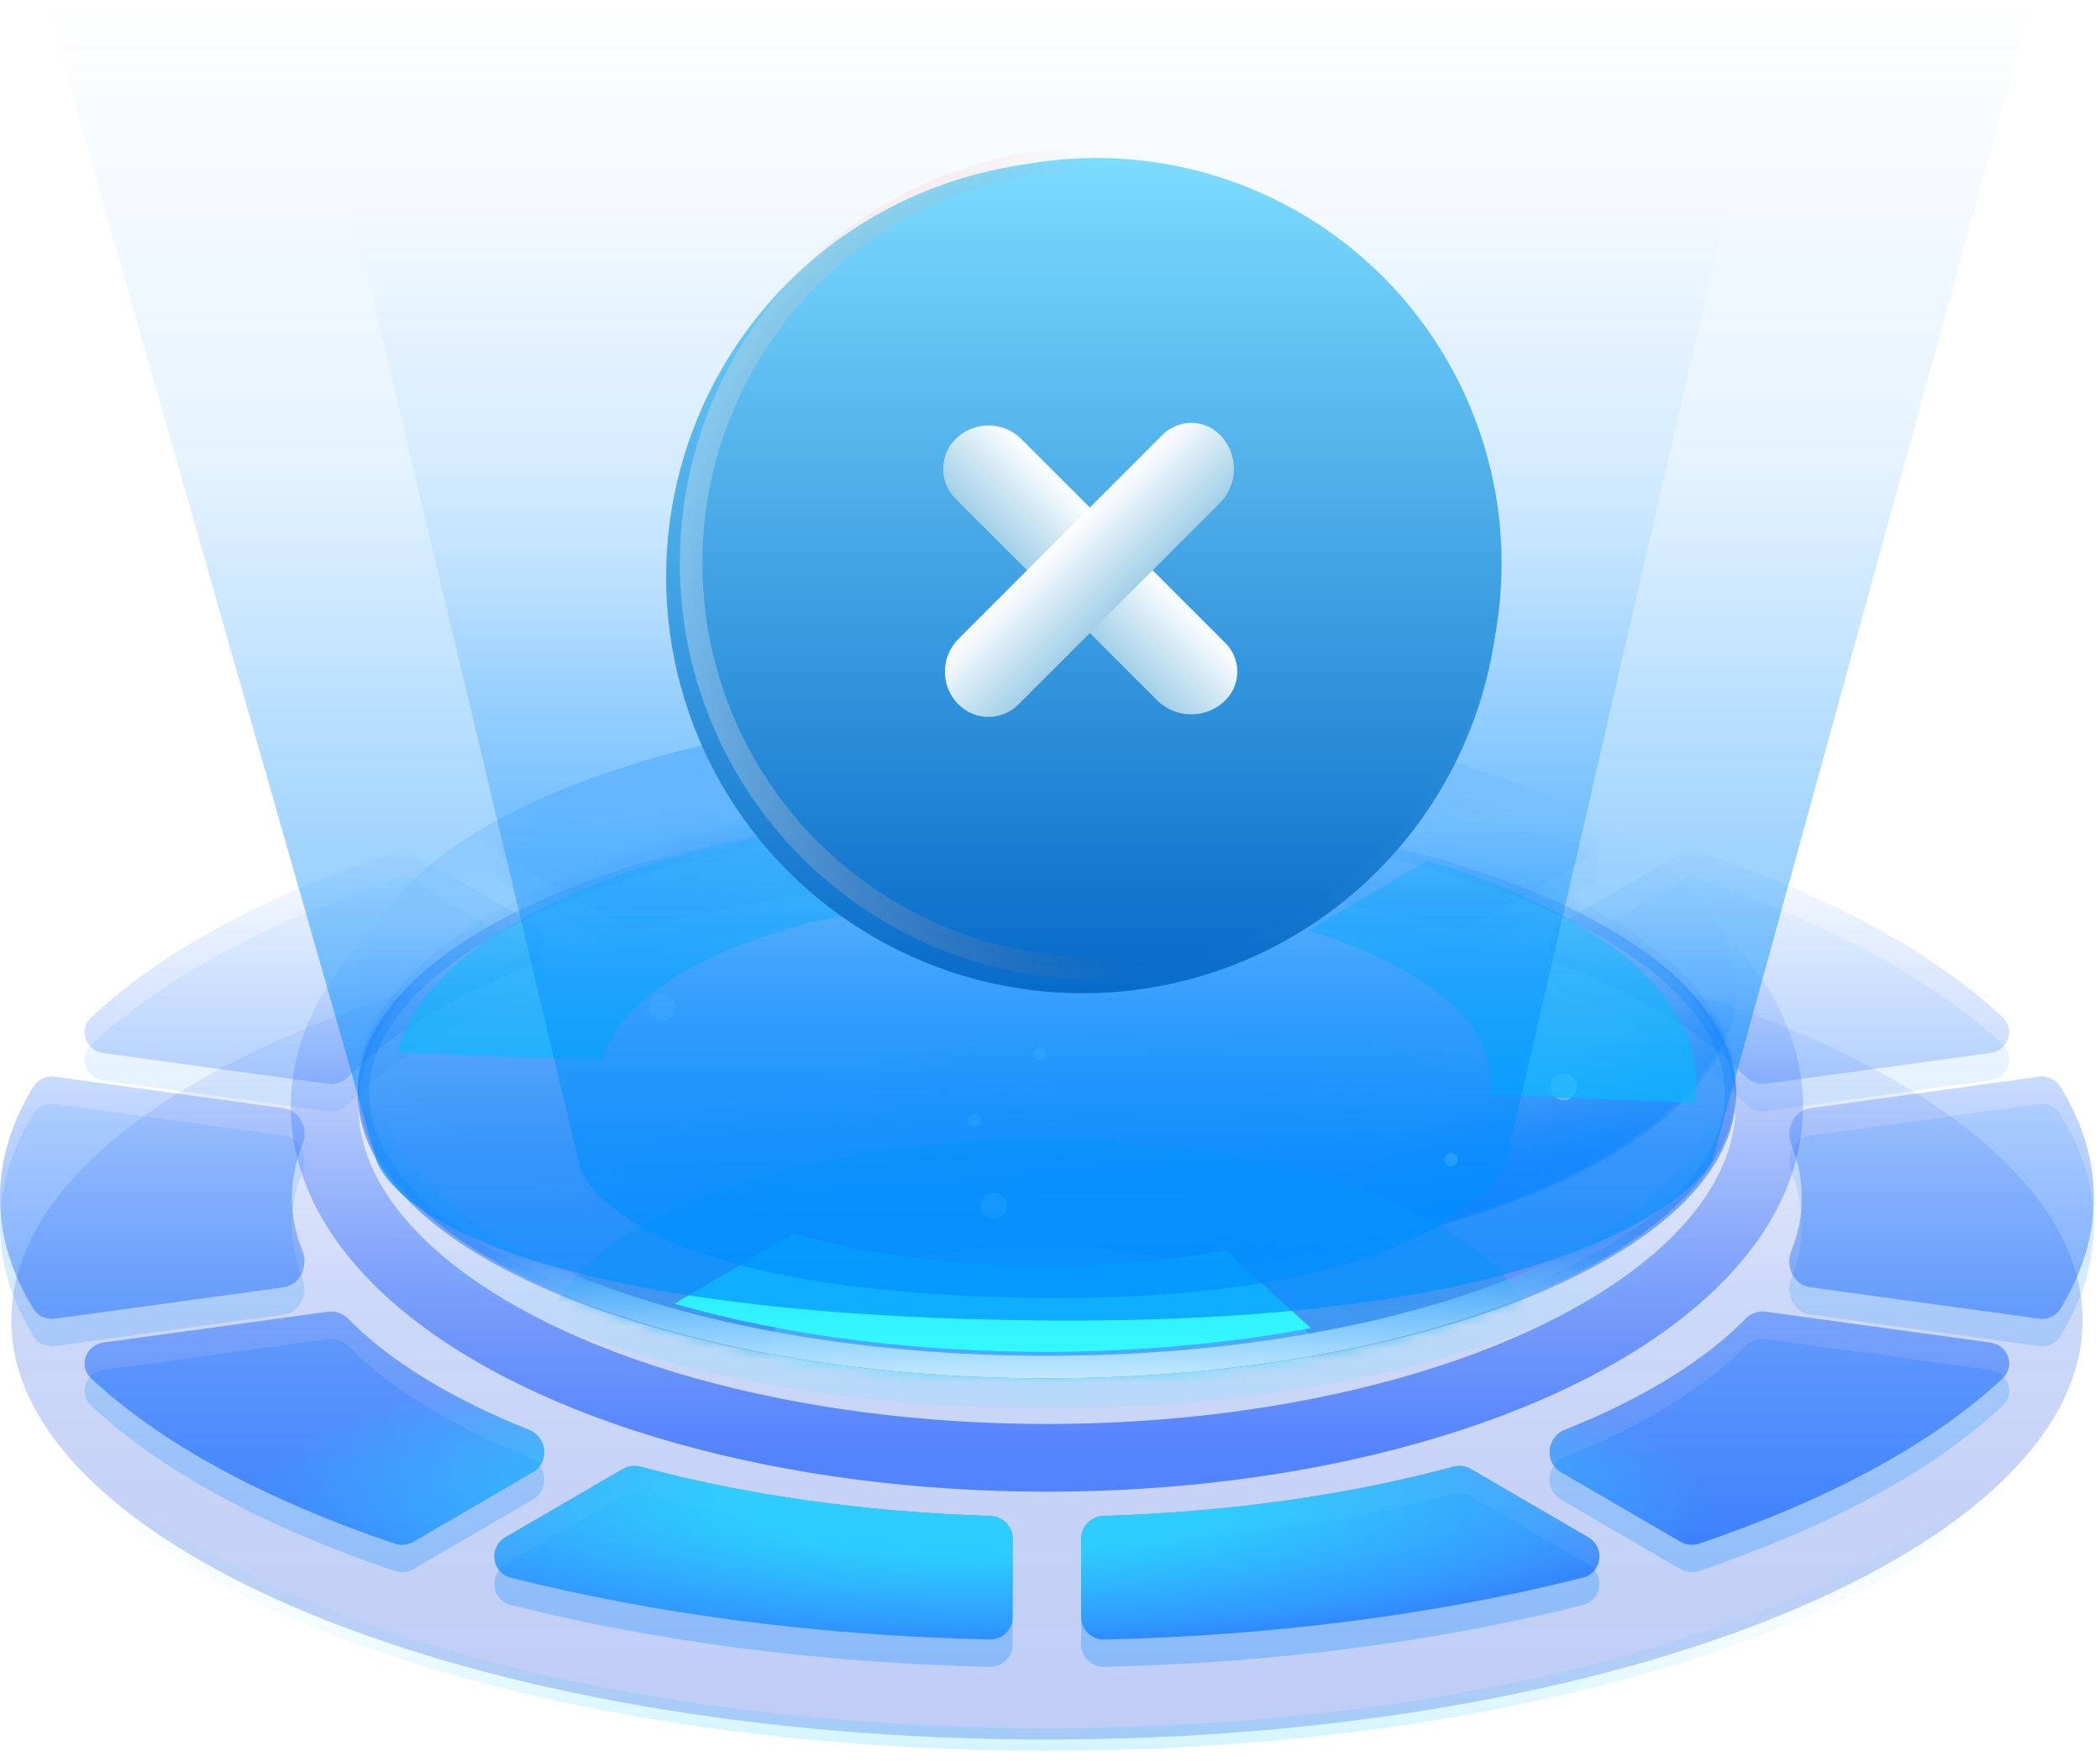 <svg width="186" height="156" viewBox="0 0 186 156" fill="none" xmlns="http://www.w3.org/2000/svg">
<path d="M184.457 116.961C184.457 121.875 182.04 126.651 177.472 131.093C172.901 135.539 166.235 139.589 157.917 143.011C141.284 149.854 118.237 154.109 92.728 154.109C67.22 154.109 44.173 149.854 27.54 143.011C19.221 139.589 12.555 135.539 7.984 131.093C3.417 126.651 1 121.875 1 116.961C1 112.047 3.417 107.272 7.984 102.829C12.555 98.384 19.221 94.334 27.54 90.912C44.173 84.069 67.22 79.814 92.728 79.814C118.237 79.814 141.284 84.069 157.917 90.912C166.235 94.334 172.901 98.384 177.472 102.829C182.04 107.272 184.457 112.047 184.457 116.961Z" fill="url(#paint0_linear_562_929)" stroke="url(#paint1_linear_562_929)" stroke-width="2"/>
<g opacity="0.35">
<path d="M154.595 119.268C155.061 118.79 155.72 118.543 156.381 118.634L176.285 121.369C177.858 121.585 178.541 123.435 177.386 124.524C171.285 130.272 161.992 135.293 150.483 139.184C149.94 139.368 149.342 139.305 148.846 139.017L138.248 132.851C136.761 131.985 136.977 129.749 138.574 129.109C145.479 126.346 150.985 122.97 154.595 119.268Z" fill="url(#paint2_linear_562_929)"/>
<path d="M128.724 132.362C129.247 132.22 129.805 132.291 130.273 132.563L140.666 138.61C142.193 139.498 141.905 141.764 140.192 142.197C127.658 145.365 113.217 147.326 97.791 147.676C96.674 147.702 95.759 146.799 95.759 145.681V138.747C95.759 137.654 96.634 136.764 97.726 136.73C108.797 136.383 119.374 134.896 128.724 132.362Z" fill="url(#paint3_linear_562_929)"/>
<path d="M95.759 71.404C95.759 70.287 96.674 69.384 97.791 69.409C113.217 69.759 127.658 71.72 140.192 74.889C141.905 75.321 142.193 77.587 140.666 78.475L130.273 84.522C129.805 84.794 129.247 84.865 128.724 84.723C119.375 82.189 108.798 80.702 97.728 80.366C96.635 80.332 95.759 79.442 95.759 78.349V71.404Z" fill="url(#paint4_linear_562_929)"/>
<path d="M180.58 97.82C181.333 97.717 182.085 98.044 182.483 98.691C184.415 101.837 185.457 105.143 185.457 108.537C185.457 111.932 184.424 115.239 182.483 118.386C182.085 119.031 181.334 119.356 180.583 119.253L160.328 116.469C158.873 116.269 158.117 114.611 158.661 113.247C159.279 111.695 159.59 110.123 159.59 108.537C159.59 106.954 159.281 105.381 158.665 103.832C158.122 102.466 158.879 100.803 160.336 100.603L180.58 97.82Z" fill="url(#paint5_linear_562_929)"/>
<path d="M149.626 77.611C149.626 77.613 149.627 77.615 149.629 77.616C161.542 81.545 171.136 86.671 177.385 92.559C178.54 93.648 177.856 95.499 176.283 95.714L156.382 98.44C155.72 98.53 155.061 98.282 154.595 97.803C150.994 94.102 145.488 90.726 138.577 87.963C136.979 87.324 136.762 85.087 138.25 84.221L149.618 77.607C149.622 77.605 149.626 77.607 149.626 77.611Z" fill="url(#paint6_linear_562_929)"/>
<path d="M29.063 118.634C29.725 118.543 30.384 118.79 30.85 119.268C34.459 122.97 39.967 126.347 46.879 129.11C48.478 129.749 48.694 131.986 47.206 132.852L36.61 139.017C36.114 139.305 35.517 139.368 34.974 139.185C23.446 135.294 14.168 130.273 8.063 124.526C6.907 123.437 7.59 121.585 9.164 121.369L29.063 118.634Z" fill="url(#paint7_linear_562_929)"/>
<path d="M2.961 98.687C3.359 98.042 4.11 97.717 4.861 97.82L25.128 100.604C26.583 100.804 27.339 102.461 26.793 103.825C26.17 105.377 25.855 106.95 25.855 108.537C25.855 110.119 26.169 111.693 26.788 113.242C27.334 114.608 26.578 116.27 25.12 116.47L4.864 119.253C4.112 119.356 3.359 119.029 2.962 118.382C1.031 115.236 0 111.93 0 108.537C0 105.141 1.023 101.835 2.961 98.687Z" fill="url(#paint8_linear_562_929)"/>
<path d="M87.665 69.409C88.783 69.384 89.698 70.287 89.698 71.404V78.338C89.698 79.431 88.823 80.321 87.731 80.355C76.65 80.701 66.082 82.178 56.732 84.711C56.209 84.853 55.652 84.782 55.183 84.51L44.794 78.465C43.267 77.577 43.555 75.31 45.268 74.878C57.793 71.719 72.233 69.758 87.665 69.409Z" fill="url(#paint9_linear_562_929)"/>
<path d="M35.831 77.623C35.831 77.62 35.835 77.617 35.838 77.619L47.208 84.234C48.696 85.1 48.48 87.336 46.882 87.976C39.976 90.74 34.467 94.117 30.849 97.82C30.383 98.296 29.726 98.543 29.066 98.452L9.162 95.727C7.589 95.511 6.905 93.66 8.06 92.571C14.314 86.673 23.901 81.547 35.827 77.628C35.829 77.627 35.831 77.626 35.831 77.623Z" fill="url(#paint10_linear_562_929)"/>
<path d="M55.171 132.563C55.639 132.291 56.197 132.22 56.72 132.362C66.07 134.896 76.638 136.383 87.719 136.73C88.811 136.764 89.686 137.654 89.686 138.747V145.679C89.686 146.798 88.77 147.701 87.652 147.675C72.217 147.316 57.776 145.363 45.251 142.197C43.538 141.764 43.251 139.499 44.777 138.61L55.171 132.563Z" fill="url(#paint11_linear_562_929)"/>
</g>
<path d="M154.595 116.844C155.061 116.366 155.72 116.118 156.381 116.209L176.285 118.945C177.858 119.161 178.541 121.011 177.386 122.1C171.285 127.848 161.992 132.869 150.483 136.76C149.94 136.943 149.342 136.881 148.846 136.592L138.248 130.426C136.761 129.561 136.977 127.324 138.574 126.685C145.479 123.922 150.985 120.545 154.595 116.844Z" fill="url(#paint12_linear_562_929)"/>
<path d="M154.595 116.844C155.061 116.366 155.72 116.118 156.381 116.209L176.285 118.945C177.858 119.161 178.541 121.011 177.386 122.1C171.285 127.848 161.992 132.869 150.483 136.76C149.94 136.943 149.342 136.881 148.846 136.592L138.248 130.426C136.761 129.561 136.977 127.324 138.574 126.685C145.479 123.922 150.985 120.545 154.595 116.844Z" fill="url(#paint13_radial_562_929)"/>
<path d="M128.724 129.937C129.247 129.796 129.805 129.866 130.273 130.139L140.666 136.185C142.193 137.074 141.905 139.339 140.192 139.772C127.658 142.941 113.217 144.902 97.791 145.252C96.674 145.277 95.759 144.374 95.759 143.256V136.322C95.759 135.23 96.634 134.34 97.726 134.306C108.797 133.959 119.374 132.471 128.724 129.937Z" fill="url(#paint14_linear_562_929)"/>
<path d="M128.724 129.937C129.247 129.796 129.805 129.866 130.273 130.139L140.666 136.185C142.193 137.074 141.905 139.339 140.192 139.772C127.658 142.941 113.217 144.902 97.791 145.252C96.674 145.277 95.759 144.374 95.759 143.256V136.322C95.759 135.23 96.634 134.34 97.726 134.306C108.797 133.959 119.374 132.471 128.724 129.937Z" fill="url(#paint15_radial_562_929)"/>
<path d="M95.759 68.98C95.759 67.862 96.674 66.959 97.791 66.984C113.217 67.334 127.658 69.296 140.192 72.464C141.905 72.897 142.193 75.163 140.666 76.051L130.273 82.098C129.805 82.37 129.247 82.441 128.724 82.299C119.375 79.765 108.798 78.278 97.728 77.941C96.635 77.908 95.759 77.017 95.759 75.924V68.98Z" fill="url(#paint16_linear_562_929)"/>
<path d="M95.759 68.98C95.759 67.862 96.674 66.959 97.791 66.984C113.217 67.334 127.658 69.296 140.192 72.464C141.905 72.897 142.193 75.163 140.666 76.051L130.273 82.098C129.805 82.37 129.247 82.441 128.724 82.299C119.375 79.765 108.798 78.278 97.728 77.941C96.635 77.908 95.759 77.017 95.759 75.924V68.98Z" fill="url(#paint17_radial_562_929)"/>
<path d="M180.58 95.396C181.333 95.292 182.085 95.62 182.483 96.267C184.415 99.413 185.457 102.718 185.457 106.112C185.457 109.507 184.424 112.814 182.483 115.962C182.085 116.607 181.334 116.932 180.583 116.829L160.328 114.045C158.873 113.845 158.117 112.187 158.661 110.822C159.279 109.27 159.59 107.698 159.59 106.112C159.59 104.53 159.281 102.957 158.665 101.408C158.122 100.041 158.879 98.379 160.336 98.178L180.58 95.396Z" fill="url(#paint18_linear_562_929)"/>
<path d="M180.58 95.396C181.333 95.292 182.085 95.62 182.483 96.267C184.415 99.413 185.457 102.718 185.457 106.112C185.457 109.507 184.424 112.814 182.483 115.962C182.085 116.607 181.334 116.932 180.583 116.829L160.328 114.045C158.873 113.845 158.117 112.187 158.661 110.822C159.279 109.27 159.59 107.698 159.59 106.112C159.59 104.53 159.281 102.957 158.665 101.408C158.122 100.041 158.879 98.379 160.336 98.178L180.58 95.396Z" fill="url(#paint19_radial_562_929)"/>
<path d="M149.626 75.187C149.626 75.189 149.627 75.191 149.629 75.192C161.542 79.121 171.136 84.246 177.385 90.135C178.54 91.224 177.856 93.075 176.283 93.29L156.382 96.015C155.72 96.106 155.061 95.858 154.595 95.379C150.994 91.678 145.488 88.301 138.577 85.539C136.979 84.9 136.762 82.662 138.25 81.797L149.618 75.183C149.622 75.181 149.626 75.183 149.626 75.187Z" fill="url(#paint20_linear_562_929)"/>
<path d="M149.626 75.187C149.626 75.189 149.627 75.191 149.629 75.192C161.542 79.121 171.136 84.246 177.385 90.135C178.54 91.224 177.856 93.075 176.283 93.29L156.382 96.015C155.72 96.106 155.061 95.858 154.595 95.379C150.994 91.678 145.488 88.301 138.577 85.539C136.979 84.9 136.762 82.662 138.25 81.797L149.618 75.183C149.622 75.181 149.626 75.183 149.626 75.187Z" fill="url(#paint21_radial_562_929)"/>
<path d="M29.063 116.209C29.725 116.118 30.384 116.366 30.85 116.844C34.459 120.545 39.967 123.923 46.879 126.686C48.478 127.325 48.694 129.562 47.206 130.428L36.61 136.592C36.114 136.881 35.517 136.944 34.974 136.76C23.446 132.869 14.168 127.849 8.063 122.101C6.907 121.012 7.59 119.161 9.164 118.944L29.063 116.209Z" fill="url(#paint22_linear_562_929)"/>
<path d="M29.063 116.209C29.725 116.118 30.384 116.366 30.85 116.844C34.459 120.545 39.967 123.923 46.879 126.686C48.478 127.325 48.694 129.562 47.206 130.428L36.61 136.592C36.114 136.881 35.517 136.944 34.974 136.76C23.446 132.869 14.168 127.849 8.063 122.101C6.907 121.012 7.59 119.161 9.164 118.944L29.063 116.209Z" fill="url(#paint23_radial_562_929)"/>
<path d="M2.961 96.263C3.359 95.618 4.11 95.292 4.861 95.395L25.128 98.179C26.583 98.379 27.339 100.037 26.793 101.4C26.17 102.953 25.855 104.525 25.855 106.112C25.855 107.695 26.169 109.268 26.788 110.817C27.334 112.183 26.578 113.846 25.12 114.046L4.864 116.828C4.112 116.932 3.359 116.605 2.962 115.957C1.031 112.811 0 109.506 0 106.112C0 102.717 1.023 99.41 2.961 96.263Z" fill="url(#paint24_linear_562_929)"/>
<path d="M2.961 96.263C3.359 95.618 4.11 95.292 4.861 95.395L25.128 98.179C26.583 98.379 27.339 100.037 26.793 101.4C26.17 102.953 25.855 104.525 25.855 106.112C25.855 107.695 26.169 109.268 26.788 110.817C27.334 112.183 26.578 113.846 25.12 114.046L4.864 116.828C4.112 116.932 3.359 116.605 2.962 115.957C1.031 112.811 0 109.506 0 106.112C0 102.717 1.023 99.41 2.961 96.263Z" fill="url(#paint25_radial_562_929)"/>
<path d="M87.665 66.984C88.783 66.959 89.698 67.862 89.698 68.98V75.914C89.698 77.007 88.823 77.897 87.731 77.931C76.65 78.276 66.082 79.753 56.732 82.287C56.209 82.429 55.652 82.358 55.183 82.086L44.794 76.041C43.267 75.152 43.555 72.886 45.268 72.454C57.793 69.294 72.233 67.334 87.665 66.984Z" fill="url(#paint26_linear_562_929)"/>
<path d="M87.665 66.984C88.783 66.959 89.698 67.862 89.698 68.98V75.914C89.698 77.007 88.823 77.897 87.731 77.931C76.65 78.276 66.082 79.753 56.732 82.287C56.209 82.429 55.652 82.358 55.183 82.086L44.794 76.041C43.267 75.152 43.555 72.886 45.268 72.454C57.793 69.294 72.233 67.334 87.665 66.984Z" fill="url(#paint27_radial_562_929)"/>
<path d="M35.831 75.199C35.831 75.195 35.835 75.193 35.838 75.195L47.208 81.81C48.696 82.675 48.48 84.912 46.882 85.552C39.976 88.315 34.467 91.693 30.849 95.395C30.383 95.872 29.726 96.118 29.066 96.028L9.162 93.302C7.589 93.087 6.905 91.236 8.06 90.146C14.314 84.248 23.901 79.123 35.827 75.204C35.829 75.203 35.831 75.201 35.831 75.199Z" fill="url(#paint28_linear_562_929)"/>
<path d="M35.831 75.199C35.831 75.195 35.835 75.193 35.838 75.195L47.208 81.81C48.696 82.675 48.48 84.912 46.882 85.552C39.976 88.315 34.467 91.693 30.849 95.395C30.383 95.872 29.726 96.118 29.066 96.028L9.162 93.302C7.589 93.087 6.905 91.236 8.06 90.146C14.314 84.248 23.901 79.123 35.827 75.204C35.829 75.203 35.831 75.201 35.831 75.199Z" fill="url(#paint29_radial_562_929)"/>
<path d="M55.171 130.139C55.639 129.866 56.197 129.796 56.72 129.937C66.07 132.472 76.638 133.959 87.719 134.306C88.811 134.34 89.686 135.23 89.686 136.322V143.255C89.686 144.373 88.77 145.277 87.652 145.251C72.217 144.892 57.776 142.939 45.251 139.772C43.538 139.339 43.251 137.074 44.777 136.186L55.171 130.139Z" fill="url(#paint30_linear_562_929)"/>
<path d="M55.171 130.139C55.639 129.866 56.197 129.796 56.72 129.937C66.07 132.472 76.638 133.959 87.719 134.306C88.811 134.34 89.686 135.23 89.686 136.322V143.255C89.686 144.373 88.77 145.277 87.652 145.251C72.217 144.892 57.776 142.939 45.251 139.772C43.538 139.339 43.251 137.074 44.777 136.186L55.171 130.139Z" fill="url(#paint31_radial_562_929)"/>
<g filter="url(#filter0_f_562_929)">
<ellipse cx="92.729" cy="98.053" rx="63.971" ry="31.105" stroke="url(#paint32_linear_562_929)" stroke-width="6"/>
</g>
<ellipse cx="92.726" cy="96.879" rx="61.036" ry="25.236" fill="url(#paint33_linear_562_929)"/>
<g filter="url(#filter1_i_562_929)">
<ellipse cx="92.726" cy="96.879" rx="61.036" ry="25.236" fill="black" fill-opacity="0.01"/>
<ellipse cx="92.726" cy="96.879" rx="61.036" ry="25.236" fill="url(#paint34_radial_562_929)" fill-opacity="0.31"/>
<ellipse cx="92.726" cy="96.879" rx="61.036" ry="25.236" fill="url(#paint35_radial_562_929)" fill-opacity="0.47"/>
<ellipse cx="92.726" cy="96.879" rx="61.036" ry="25.236" fill="url(#paint36_radial_562_929)" fill-opacity="0.47"/>
<ellipse cx="92.726" cy="96.879" rx="61.036" ry="25.236" fill="url(#paint37_radial_562_929)" fill-opacity="0.47"/>
</g>
<mask id="mask0_562_929" style="mask-type:alpha" maskUnits="userSpaceOnUse" x="31" y="70" width="123" height="53">
<ellipse cx="92.726" cy="96.292" rx="61.036" ry="25.823" fill="#D9D9D9"/>
</mask>
<g mask="url(#mask0_562_929)">
<g filter="url(#filter2_i_562_929)">
<ellipse cx="92.726" cy="96.292" rx="61.036" ry="25.823" fill="black" fill-opacity="0.01"/>
<ellipse cx="92.726" cy="96.292" rx="61.036" ry="25.823" fill="url(#paint38_radial_562_929)" fill-opacity="0.31"/>
<ellipse cx="92.726" cy="96.292" rx="61.036" ry="25.823" fill="url(#paint39_radial_562_929)" fill-opacity="0.47"/>
<ellipse cx="92.726" cy="96.292" rx="61.036" ry="25.823" fill="url(#paint40_radial_562_929)" fill-opacity="0.47"/>
<ellipse cx="92.726" cy="96.292" rx="61.036" ry="25.823" fill="url(#paint41_radial_562_929)" fill-opacity="0.47"/>
</g>
<g filter="url(#filter3_f_562_929)">
<ellipse cx="92.14" cy="119.768" rx="44.017" ry="18.78" fill="#2FB7DA" fill-opacity="0.66"/>
</g>
<g filter="url(#filter4_f_562_929)">
<ellipse cx="92.139" cy="119.768" rx="24.062" ry="9.39" fill="#70E2FF" fill-opacity="0.82"/>
</g>
</g>
<path d="M153.262 96.879C153.262 100.188 151.642 103.386 148.616 106.345C145.588 109.305 141.181 111.993 135.694 114.262C124.723 118.798 109.531 121.615 92.726 121.615C75.92 121.615 60.729 118.798 49.758 114.262C44.271 111.993 39.864 109.305 36.836 106.345C33.809 103.386 32.19 100.188 32.19 96.879C32.19 93.57 33.809 90.372 36.836 87.414C39.864 84.454 44.271 81.765 49.758 79.496C60.729 74.96 75.92 72.143 92.726 72.143C109.531 72.143 124.723 74.96 135.694 79.496C141.181 81.765 145.588 84.454 148.616 87.414C151.642 90.372 153.262 93.57 153.262 96.879Z" stroke="url(#paint42_linear_562_929)"/>
<ellipse cx="92.728" cy="96.292" rx="61.036" ry="25.823" fill="url(#paint43_linear_562_929)"/>
<path d="M152.764 96.292C152.764 99.515 151.225 102.672 148.26 105.637C145.292 108.606 140.947 111.325 135.497 113.631C124.602 118.24 109.482 121.115 92.728 121.115C75.974 121.115 60.853 118.24 49.958 113.631C44.509 111.325 40.163 108.606 37.195 105.637C34.231 102.672 32.691 99.515 32.691 96.292C32.691 93.07 34.231 89.913 37.195 86.948C40.163 83.979 44.509 81.259 49.958 78.954C60.853 74.344 75.974 71.469 92.728 71.469C109.482 71.469 124.602 74.344 135.497 78.954C140.947 81.259 145.292 83.979 148.26 86.948C151.225 89.913 152.764 93.07 152.764 96.292Z" stroke="url(#paint44_linear_562_929)" stroke-width="2"/>
<g opacity="0.2" filter="url(#filter5_f_562_929)">
<ellipse cx="92.728" cy="93.945" rx="61.036" ry="25.823" stroke="url(#paint45_linear_562_929)" stroke-width="10"/>
</g>
<path d="M152.764 96.292C152.764 99.515 151.225 102.672 148.26 105.637C145.292 108.606 140.947 111.325 135.497 113.631C124.602 118.24 109.482 121.115 92.728 121.115C75.974 121.115 60.853 118.24 49.958 113.631C44.509 111.325 40.163 108.606 37.195 105.637C34.231 102.672 32.691 99.515 32.691 96.292C32.691 93.07 34.231 89.913 37.195 86.948C40.163 83.979 44.509 81.259 49.958 78.954C60.853 74.344 75.974 71.469 92.728 71.469C109.482 71.469 124.602 74.344 135.497 78.954C140.947 81.259 145.292 83.979 148.26 86.948C151.225 89.913 152.764 93.07 152.764 96.292Z" stroke="url(#paint46_linear_562_929)" stroke-width="2"/>
<g filter="url(#filter6_d_562_929)">
<circle cx="61.622" cy="54.623" r="1.761" fill="white"/>
</g>
<g filter="url(#filter7_d_562_929)">
<circle cx="86.27" cy="67.535" r="0.587" fill="white"/>
</g>
<g filter="url(#filter8_d_562_929)">
<circle cx="58.687" cy="89.25" r="1.174" fill="#D7F0FF" fill-opacity="0.537" shape-rendering="crispEdges"/>
</g>
<g filter="url(#filter9_d_562_929)">
<circle cx="88.031" cy="106.856" r="1.174" fill="#D7F0FF" fill-opacity="0.537" shape-rendering="crispEdges"/>
</g>
<g filter="url(#filter10_d_562_929)">
<circle cx="86.27" cy="99.227" r="0.587" fill="#D7F0FF" fill-opacity="0.537" shape-rendering="crispEdges"/>
</g>
<g filter="url(#filter11_d_562_929)">
<circle cx="92.14" cy="93.358" r="0.587" fill="#D7F0FF" fill-opacity="0.537" shape-rendering="crispEdges"/>
</g>
<g filter="url(#filter12_d_562_929)">
<circle cx="128.526" cy="102.748" r="0.587" fill="#F6FCFF" fill-opacity="0.784" shape-rendering="crispEdges"/>
</g>
<g filter="url(#filter13_d_562_929)">
<circle cx="138.504" cy="96.292" r="1.174" fill="#F6FCFF" fill-opacity="0.784" shape-rendering="crispEdges"/>
</g>
<g opacity="0.58" filter="url(#filter14_f_562_929)">
<path d="M67.926 73.99L75.528 80.889C69.48 82.087 64.247 83.932 60.361 86.219C56.475 88.507 54.071 91.178 53.33 93.945L35.213 93.238C36.184 89.261 39.56 85.321 45.498 81.824C51.436 78.338 59.22 75.703 67.926 73.99Z" fill="url(#paint47_linear_562_929)"/>
<path d="M126.407 76.254C143.286 81.344 151.604 89.585 150.061 97.694L131.932 96.987C132.976 91.322 126.868 85.788 115.879 82.447L126.419 76.242L126.407 76.254Z" fill="url(#paint48_linear_562_929)"/>
<path d="M70.27 109.3C76.924 111.204 84.744 112.174 92.613 112.174C98.016 112.174 103.432 111.719 108.52 110.785L116.122 117.672C108.678 119.049 100.615 119.768 92.504 119.768C81.174 119.768 69.735 118.378 59.742 115.504L70.282 109.3H70.27Z" fill="url(#paint49_linear_562_929)"/>
</g>
<path d="M67.926 73.99L75.528 80.889C69.48 82.087 64.247 83.932 60.361 86.219C56.475 88.507 54.071 91.178 53.33 93.945L35.213 93.238C36.184 89.261 39.56 85.321 45.498 81.824C51.436 78.338 59.22 75.703 67.926 73.99Z" fill="url(#paint50_linear_562_929)"/>
<path d="M126.407 76.254C143.286 81.344 151.604 89.585 150.061 97.694L131.932 96.987C132.976 91.322 126.868 85.788 115.879 82.447L126.419 76.242L126.407 76.254Z" fill="url(#paint51_linear_562_929)"/>
<path d="M70.27 109.3C76.924 111.204 84.744 112.174 92.613 112.174C98.016 112.174 103.432 111.719 108.52 110.785L116.122 117.672C108.678 119.049 100.615 119.768 92.504 119.768C81.174 119.768 69.735 118.378 59.742 115.504L70.282 109.3H70.27Z" fill="url(#paint52_linear_562_929)"/>
<path opacity="0.7" d="M33.365 102.859L4 0H180L151.667 102.859C151.667 102.859 144.068 117.807 90.405 116.966C36.742 116.125 33.365 102.859 33.365 102.859Z" fill="url(#paint53_linear_562_929)"/>
<path opacity="0.7" d="M51.333 103.252L31 18H153L133.32 103.252C133.32 103.252 128.096 115.631 90.787 114.975C53.479 114.318 51.333 103.252 51.333 103.252Z" fill="url(#paint54_linear_562_929)"/>
<circle cx="95.895" cy="51.105" r="36.895" fill="url(#paint55_linear_562_929)"/>
<circle cx="97.104" cy="49.895" r="35.895" fill="url(#paint56_linear_562_929)" stroke="url(#paint57_linear_562_929)" stroke-width="2"/>
<path d="M84.635 38.896C86.243 37.288 88.851 37.288 90.459 38.896L108.542 56.979C109.938 58.375 109.938 60.638 108.542 62.034C106.867 63.709 104.152 63.709 102.477 62.034L84.635 44.191C83.172 42.729 83.172 40.358 84.635 38.896Z" fill="url(#paint58_linear_562_929)"/>
<path d="M84.899 62.419C83.29 60.811 83.29 58.203 84.899 56.594L102.982 38.511C104.378 37.115 106.641 37.115 108.036 38.511C109.711 40.186 109.711 42.902 108.036 44.577L90.194 62.419C88.732 63.881 86.361 63.881 84.899 62.419Z" fill="url(#paint59_linear_562_929)"/>
<defs>
<filter id="filter0_f_562_929" x="19.758" y="57.948" width="145.941" height="80.21" filterUnits="userSpaceOnUse" color-interpolation-filters="sRGB">
<feFlood flood-opacity="0" result="BackgroundImageFix"/>
<feBlend mode="normal" in="SourceGraphic" in2="BackgroundImageFix" result="shape"/>
<feGaussianBlur stdDeviation="3" result="effect1_foregroundBlur_562_929"/>
</filter>
<filter id="filter1_i_562_929" x="31.689" y="62.643" width="122.072" height="59.472" filterUnits="userSpaceOnUse" color-interpolation-filters="sRGB">
<feFlood flood-opacity="0" result="BackgroundImageFix"/>
<feBlend mode="normal" in="SourceGraphic" in2="BackgroundImageFix" result="shape"/>
<feColorMatrix in="SourceAlpha" type="matrix" values="0 0 0 0 0 0 0 0 0 0 0 0 0 0 0 0 0 0 127 0" result="hardAlpha"/>
<feOffset dy="-9"/>
<feGaussianBlur stdDeviation="12.5"/>
<feComposite in2="hardAlpha" operator="arithmetic" k2="-1" k3="1"/>
<feColorMatrix type="matrix" values="0 0 0 0 0 0 0 0 0 0.467 0 0 0 0 1 0 0 0 0.17 0"/>
<feBlend mode="normal" in2="shape" result="effect1_innerShadow_562_929"/>
</filter>
<filter id="filter2_i_562_929" x="31.689" y="61.469" width="122.072" height="60.646" filterUnits="userSpaceOnUse" color-interpolation-filters="sRGB">
<feFlood flood-opacity="0" result="BackgroundImageFix"/>
<feBlend mode="normal" in="SourceGraphic" in2="BackgroundImageFix" result="shape"/>
<feColorMatrix in="SourceAlpha" type="matrix" values="0 0 0 0 0 0 0 0 0 0 0 0 0 0 0 0 0 0 127 0" result="hardAlpha"/>
<feOffset dy="-9"/>
<feGaussianBlur stdDeviation="12.5"/>
<feComposite in2="hardAlpha" operator="arithmetic" k2="-1" k3="1"/>
<feColorMatrix type="matrix" values="0 0 0 0 0 0 0 0 0 0.467 0 0 0 0 1 0 0 0 0.17 0"/>
<feBlend mode="normal" in2="shape" result="effect1_innerShadow_562_929"/>
</filter>
<filter id="filter3_f_562_929" x="25.123" y="77.987" width="134.033" height="83.561" filterUnits="userSpaceOnUse" color-interpolation-filters="sRGB">
<feFlood flood-opacity="0" result="BackgroundImageFix"/>
<feBlend mode="normal" in="SourceGraphic" in2="BackgroundImageFix" result="shape"/>
<feGaussianBlur stdDeviation="11.5" result="effect1_foregroundBlur_562_929"/>
</filter>
<filter id="filter4_f_562_929" x="45.076" y="87.377" width="94.125" height="64.78" filterUnits="userSpaceOnUse" color-interpolation-filters="sRGB">
<feFlood flood-opacity="0" result="BackgroundImageFix"/>
<feBlend mode="normal" in="SourceGraphic" in2="BackgroundImageFix" result="shape"/>
<feGaussianBlur stdDeviation="11.5" result="effect1_foregroundBlur_562_929"/>
</filter>
<filter id="filter5_f_562_929" x="22.691" y="59.122" width="140.072" height="69.646" filterUnits="userSpaceOnUse" color-interpolation-filters="sRGB">
<feFlood flood-opacity="0" result="BackgroundImageFix"/>
<feBlend mode="normal" in="SourceGraphic" in2="BackgroundImageFix" result="shape"/>
<feGaussianBlur stdDeviation="2" result="effect1_foregroundBlur_562_929"/>
</filter>
<filter id="filter6_d_562_929" x="55.861" y="48.862" width="11.521" height="11.521" filterUnits="userSpaceOnUse" color-interpolation-filters="sRGB">
<feFlood flood-opacity="0" result="BackgroundImageFix"/>
<feColorMatrix in="SourceAlpha" type="matrix" values="0 0 0 0 0 0 0 0 0 0 0 0 0 0 0 0 0 0 127 0" result="hardAlpha"/>
<feOffset/>
<feGaussianBlur stdDeviation="2"/>
<feComposite in2="hardAlpha" operator="out"/>
<feColorMatrix type="matrix" values="0 0 0 0 0.373 0 0 0 0 0.675 0 0 0 0 1 0 0 0 1 0"/>
<feBlend mode="normal" in2="BackgroundImageFix" result="effect1_dropShadow_562_929"/>
<feBlend mode="normal" in="SourceGraphic" in2="effect1_dropShadow_562_929" result="shape"/>
</filter>
<filter id="filter7_d_562_929" x="81.684" y="62.948" width="9.174" height="9.174" filterUnits="userSpaceOnUse" color-interpolation-filters="sRGB">
<feFlood flood-opacity="0" result="BackgroundImageFix"/>
<feColorMatrix in="SourceAlpha" type="matrix" values="0 0 0 0 0 0 0 0 0 0 0 0 0 0 0 0 0 0 127 0" result="hardAlpha"/>
<feOffset/>
<feGaussianBlur stdDeviation="2"/>
<feComposite in2="hardAlpha" operator="out"/>
<feColorMatrix type="matrix" values="0 0 0 0 0.373 0 0 0 0 0.675 0 0 0 0 1 0 0 0 1 0"/>
<feBlend mode="normal" in2="BackgroundImageFix" result="effect1_dropShadow_562_929"/>
<feBlend mode="normal" in="SourceGraphic" in2="effect1_dropShadow_562_929" result="shape"/>
</filter>
<filter id="filter8_d_562_929" x="53.514" y="84.076" width="10.348" height="10.348" filterUnits="userSpaceOnUse" color-interpolation-filters="sRGB">
<feFlood flood-opacity="0" result="BackgroundImageFix"/>
<feColorMatrix in="SourceAlpha" type="matrix" values="0 0 0 0 0 0 0 0 0 0 0 0 0 0 0 0 0 0 127 0" result="hardAlpha"/>
<feOffset/>
<feGaussianBlur stdDeviation="2"/>
<feComposite in2="hardAlpha" operator="out"/>
<feColorMatrix type="matrix" values="0 0 0 0 0.373 0 0 0 0 0.675 0 0 0 0 1 0 0 0 1 0"/>
<feBlend mode="normal" in2="BackgroundImageFix" result="effect1_dropShadow_562_929"/>
<feBlend mode="normal" in="SourceGraphic" in2="effect1_dropShadow_562_929" result="shape"/>
</filter>
<filter id="filter9_d_562_929" x="82.857" y="101.682" width="10.348" height="10.348" filterUnits="userSpaceOnUse" color-interpolation-filters="sRGB">
<feFlood flood-opacity="0" result="BackgroundImageFix"/>
<feColorMatrix in="SourceAlpha" type="matrix" values="0 0 0 0 0 0 0 0 0 0 0 0 0 0 0 0 0 0 127 0" result="hardAlpha"/>
<feOffset/>
<feGaussianBlur stdDeviation="2"/>
<feComposite in2="hardAlpha" operator="out"/>
<feColorMatrix type="matrix" values="0 0 0 0 0.373 0 0 0 0 0.675 0 0 0 0 1 0 0 0 1 0"/>
<feBlend mode="normal" in2="BackgroundImageFix" result="effect1_dropShadow_562_929"/>
<feBlend mode="normal" in="SourceGraphic" in2="effect1_dropShadow_562_929" result="shape"/>
</filter>
<filter id="filter10_d_562_929" x="81.684" y="94.64" width="9.174" height="9.174" filterUnits="userSpaceOnUse" color-interpolation-filters="sRGB">
<feFlood flood-opacity="0" result="BackgroundImageFix"/>
<feColorMatrix in="SourceAlpha" type="matrix" values="0 0 0 0 0 0 0 0 0 0 0 0 0 0 0 0 0 0 127 0" result="hardAlpha"/>
<feOffset/>
<feGaussianBlur stdDeviation="2"/>
<feComposite in2="hardAlpha" operator="out"/>
<feColorMatrix type="matrix" values="0 0 0 0 0.373 0 0 0 0 0.675 0 0 0 0 1 0 0 0 1 0"/>
<feBlend mode="normal" in2="BackgroundImageFix" result="effect1_dropShadow_562_929"/>
<feBlend mode="normal" in="SourceGraphic" in2="effect1_dropShadow_562_929" result="shape"/>
</filter>
<filter id="filter11_d_562_929" x="87.553" y="88.771" width="9.174" height="9.174" filterUnits="userSpaceOnUse" color-interpolation-filters="sRGB">
<feFlood flood-opacity="0" result="BackgroundImageFix"/>
<feColorMatrix in="SourceAlpha" type="matrix" values="0 0 0 0 0 0 0 0 0 0 0 0 0 0 0 0 0 0 127 0" result="hardAlpha"/>
<feOffset/>
<feGaussianBlur stdDeviation="2"/>
<feComposite in2="hardAlpha" operator="out"/>
<feColorMatrix type="matrix" values="0 0 0 0 0.373 0 0 0 0 0.675 0 0 0 0 1 0 0 0 1 0"/>
<feBlend mode="normal" in2="BackgroundImageFix" result="effect1_dropShadow_562_929"/>
<feBlend mode="normal" in="SourceGraphic" in2="effect1_dropShadow_562_929" result="shape"/>
</filter>
<filter id="filter12_d_562_929" x="123.939" y="98.161" width="9.174" height="9.174" filterUnits="userSpaceOnUse" color-interpolation-filters="sRGB">
<feFlood flood-opacity="0" result="BackgroundImageFix"/>
<feColorMatrix in="SourceAlpha" type="matrix" values="0 0 0 0 0 0 0 0 0 0 0 0 0 0 0 0 0 0 127 0" result="hardAlpha"/>
<feOffset/>
<feGaussianBlur stdDeviation="2"/>
<feComposite in2="hardAlpha" operator="out"/>
<feColorMatrix type="matrix" values="0 0 0 0 0.373 0 0 0 0 0.675 0 0 0 0 1 0 0 0 1 0"/>
<feBlend mode="normal" in2="BackgroundImageFix" result="effect1_dropShadow_562_929"/>
<feBlend mode="normal" in="SourceGraphic" in2="effect1_dropShadow_562_929" result="shape"/>
</filter>
<filter id="filter13_d_562_929" x="133.33" y="91.118" width="10.348" height="10.348" filterUnits="userSpaceOnUse" color-interpolation-filters="sRGB">
<feFlood flood-opacity="0" result="BackgroundImageFix"/>
<feColorMatrix in="SourceAlpha" type="matrix" values="0 0 0 0 0 0 0 0 0 0 0 0 0 0 0 0 0 0 127 0" result="hardAlpha"/>
<feOffset/>
<feGaussianBlur stdDeviation="2"/>
<feComposite in2="hardAlpha" operator="out"/>
<feColorMatrix type="matrix" values="0 0 0 0 0.373 0 0 0 0 0.675 0 0 0 0 1 0 0 0 1 0"/>
<feBlend mode="normal" in2="BackgroundImageFix" result="effect1_dropShadow_562_929"/>
<feBlend mode="normal" in="SourceGraphic" in2="effect1_dropShadow_562_929" result="shape"/>
</filter>
<filter id="filter14_f_562_929" x="22.213" y="60.99" width="141.029" height="71.777" filterUnits="userSpaceOnUse" color-interpolation-filters="sRGB">
<feFlood flood-opacity="0" result="BackgroundImageFix"/>
<feBlend mode="normal" in="SourceGraphic" in2="BackgroundImageFix" result="shape"/>
<feGaussianBlur stdDeviation="6.5" result="effect1_foregroundBlur_562_929"/>
</filter>
<linearGradient id="paint0_linear_562_929" x1="92.728" y1="78.814" x2="92.728" y2="155.109" gradientUnits="userSpaceOnUse">
<stop stop-color="#0339D8" stop-opacity="0"/>
<stop offset="0.465" stop-color="#003DDB" stop-opacity="0.196"/>
<stop offset="1" stop-color="#0339D8" stop-opacity="0.259"/>
</linearGradient>
<linearGradient id="paint1_linear_562_929" x1="92.728" y1="78.814" x2="92.728" y2="155.109" gradientUnits="userSpaceOnUse">
<stop offset="0.68" stop-color="#22C9FF" stop-opacity="0"/>
<stop offset="0.851" stop-color="#24C8FF" stop-opacity="0.055"/>
<stop offset="1" stop-color="#22C9FF" stop-opacity="0.204"/>
</linearGradient>
<linearGradient id="paint2_linear_562_929" x1="92.728" y1="69.372" x2="92.728" y2="147.713" gradientUnits="userSpaceOnUse">
<stop stop-color="#2395FF" stop-opacity="0"/>
<stop offset="1" stop-color="#2395FF"/>
</linearGradient>
<linearGradient id="paint3_linear_562_929" x1="92.728" y1="69.372" x2="92.728" y2="147.713" gradientUnits="userSpaceOnUse">
<stop stop-color="#2395FF" stop-opacity="0"/>
<stop offset="1" stop-color="#2395FF"/>
</linearGradient>
<linearGradient id="paint4_linear_562_929" x1="92.728" y1="69.372" x2="92.728" y2="147.713" gradientUnits="userSpaceOnUse">
<stop stop-color="#2395FF" stop-opacity="0"/>
<stop offset="1" stop-color="#2395FF"/>
</linearGradient>
<linearGradient id="paint5_linear_562_929" x1="92.728" y1="69.372" x2="92.728" y2="147.713" gradientUnits="userSpaceOnUse">
<stop stop-color="#2395FF" stop-opacity="0"/>
<stop offset="1" stop-color="#2395FF"/>
</linearGradient>
<linearGradient id="paint6_linear_562_929" x1="92.728" y1="69.372" x2="92.728" y2="147.713" gradientUnits="userSpaceOnUse">
<stop stop-color="#2395FF" stop-opacity="0"/>
<stop offset="1" stop-color="#2395FF"/>
</linearGradient>
<linearGradient id="paint7_linear_562_929" x1="92.728" y1="69.372" x2="92.728" y2="147.713" gradientUnits="userSpaceOnUse">
<stop stop-color="#2395FF" stop-opacity="0"/>
<stop offset="1" stop-color="#2395FF"/>
</linearGradient>
<linearGradient id="paint8_linear_562_929" x1="92.728" y1="69.372" x2="92.728" y2="147.713" gradientUnits="userSpaceOnUse">
<stop stop-color="#2395FF" stop-opacity="0"/>
<stop offset="1" stop-color="#2395FF"/>
</linearGradient>
<linearGradient id="paint9_linear_562_929" x1="92.728" y1="69.372" x2="92.728" y2="147.713" gradientUnits="userSpaceOnUse">
<stop stop-color="#2395FF" stop-opacity="0"/>
<stop offset="1" stop-color="#2395FF"/>
</linearGradient>
<linearGradient id="paint10_linear_562_929" x1="92.728" y1="69.372" x2="92.728" y2="147.713" gradientUnits="userSpaceOnUse">
<stop stop-color="#2395FF" stop-opacity="0"/>
<stop offset="1" stop-color="#2395FF"/>
</linearGradient>
<linearGradient id="paint11_linear_562_929" x1="92.728" y1="69.372" x2="92.728" y2="147.713" gradientUnits="userSpaceOnUse">
<stop stop-color="#2395FF" stop-opacity="0"/>
<stop offset="1" stop-color="#2395FF"/>
</linearGradient>
<linearGradient id="paint12_linear_562_929" x1="92.728" y1="66.948" x2="92.728" y2="145.288" gradientUnits="userSpaceOnUse">
<stop offset="0.072" stop-color="#0B5EFF" stop-opacity="0"/>
<stop offset="1" stop-color="#0B5EFF" stop-opacity="0.722"/>
</linearGradient>
<radialGradient id="paint13_radial_562_929" cx="0" cy="0" r="1" gradientUnits="userSpaceOnUse" gradientTransform="translate(86.668 133.01) rotate(90) scale(15.152 67.638)">
<stop offset="0.319" stop-color="#2AD5FF" stop-opacity="0.89"/>
<stop offset="0.741" stop-color="#2AD5FF" stop-opacity="0.34"/>
<stop offset="0.956" stop-color="#2AD5FF" stop-opacity="0"/>
</radialGradient>
<linearGradient id="paint14_linear_562_929" x1="92.728" y1="66.948" x2="92.728" y2="145.288" gradientUnits="userSpaceOnUse">
<stop offset="0.072" stop-color="#0B5EFF" stop-opacity="0"/>
<stop offset="1" stop-color="#0B5EFF" stop-opacity="0.722"/>
</linearGradient>
<radialGradient id="paint15_radial_562_929" cx="0" cy="0" r="1" gradientUnits="userSpaceOnUse" gradientTransform="translate(86.668 133.01) rotate(90) scale(15.152 67.638)">
<stop offset="0.319" stop-color="#2AD5FF" stop-opacity="0.89"/>
<stop offset="0.741" stop-color="#2AD5FF" stop-opacity="0.34"/>
<stop offset="0.956" stop-color="#2AD5FF" stop-opacity="0"/>
</radialGradient>
<linearGradient id="paint16_linear_562_929" x1="92.728" y1="66.948" x2="92.728" y2="145.288" gradientUnits="userSpaceOnUse">
<stop offset="0.072" stop-color="#0B5EFF" stop-opacity="0"/>
<stop offset="1" stop-color="#0B5EFF" stop-opacity="0.722"/>
</linearGradient>
<radialGradient id="paint17_radial_562_929" cx="0" cy="0" r="1" gradientUnits="userSpaceOnUse" gradientTransform="translate(86.668 133.01) rotate(90) scale(15.152 67.638)">
<stop offset="0.319" stop-color="#2AD5FF" stop-opacity="0.89"/>
<stop offset="0.741" stop-color="#2AD5FF" stop-opacity="0.34"/>
<stop offset="0.956" stop-color="#2AD5FF" stop-opacity="0"/>
</radialGradient>
<linearGradient id="paint18_linear_562_929" x1="92.728" y1="66.948" x2="92.728" y2="145.288" gradientUnits="userSpaceOnUse">
<stop offset="0.072" stop-color="#0B5EFF" stop-opacity="0"/>
<stop offset="1" stop-color="#0B5EFF" stop-opacity="0.722"/>
</linearGradient>
<radialGradient id="paint19_radial_562_929" cx="0" cy="0" r="1" gradientUnits="userSpaceOnUse" gradientTransform="translate(86.668 133.01) rotate(90) scale(15.152 67.638)">
<stop offset="0.319" stop-color="#2AD5FF" stop-opacity="0.89"/>
<stop offset="0.741" stop-color="#2AD5FF" stop-opacity="0.34"/>
<stop offset="0.956" stop-color="#2AD5FF" stop-opacity="0"/>
</radialGradient>
<linearGradient id="paint20_linear_562_929" x1="92.728" y1="66.948" x2="92.728" y2="145.288" gradientUnits="userSpaceOnUse">
<stop offset="0.072" stop-color="#0B5EFF" stop-opacity="0"/>
<stop offset="1" stop-color="#0B5EFF" stop-opacity="0.722"/>
</linearGradient>
<radialGradient id="paint21_radial_562_929" cx="0" cy="0" r="1" gradientUnits="userSpaceOnUse" gradientTransform="translate(86.668 133.01) rotate(90) scale(15.152 67.638)">
<stop offset="0.319" stop-color="#2AD5FF" stop-opacity="0.89"/>
<stop offset="0.741" stop-color="#2AD5FF" stop-opacity="0.34"/>
<stop offset="0.956" stop-color="#2AD5FF" stop-opacity="0"/>
</radialGradient>
<linearGradient id="paint22_linear_562_929" x1="92.728" y1="66.948" x2="92.728" y2="145.288" gradientUnits="userSpaceOnUse">
<stop offset="0.072" stop-color="#0B5EFF" stop-opacity="0"/>
<stop offset="1" stop-color="#0B5EFF" stop-opacity="0.722"/>
</linearGradient>
<radialGradient id="paint23_radial_562_929" cx="0" cy="0" r="1" gradientUnits="userSpaceOnUse" gradientTransform="translate(86.668 133.01) rotate(90) scale(15.152 67.638)">
<stop offset="0.319" stop-color="#2AD5FF" stop-opacity="0.89"/>
<stop offset="0.741" stop-color="#2AD5FF" stop-opacity="0.34"/>
<stop offset="0.956" stop-color="#2AD5FF" stop-opacity="0"/>
</radialGradient>
<linearGradient id="paint24_linear_562_929" x1="92.728" y1="66.948" x2="92.728" y2="145.288" gradientUnits="userSpaceOnUse">
<stop offset="0.072" stop-color="#0B5EFF" stop-opacity="0"/>
<stop offset="1" stop-color="#0B5EFF" stop-opacity="0.722"/>
</linearGradient>
<radialGradient id="paint25_radial_562_929" cx="0" cy="0" r="1" gradientUnits="userSpaceOnUse" gradientTransform="translate(86.668 133.01) rotate(90) scale(15.152 67.638)">
<stop offset="0.319" stop-color="#2AD5FF" stop-opacity="0.89"/>
<stop offset="0.741" stop-color="#2AD5FF" stop-opacity="0.34"/>
<stop offset="0.956" stop-color="#2AD5FF" stop-opacity="0"/>
</radialGradient>
<linearGradient id="paint26_linear_562_929" x1="92.728" y1="66.948" x2="92.728" y2="145.288" gradientUnits="userSpaceOnUse">
<stop offset="0.072" stop-color="#0B5EFF" stop-opacity="0"/>
<stop offset="1" stop-color="#0B5EFF" stop-opacity="0.722"/>
</linearGradient>
<radialGradient id="paint27_radial_562_929" cx="0" cy="0" r="1" gradientUnits="userSpaceOnUse" gradientTransform="translate(86.668 133.01) rotate(90) scale(15.152 67.638)">
<stop offset="0.319" stop-color="#2AD5FF" stop-opacity="0.89"/>
<stop offset="0.741" stop-color="#2AD5FF" stop-opacity="0.34"/>
<stop offset="0.956" stop-color="#2AD5FF" stop-opacity="0"/>
</radialGradient>
<linearGradient id="paint28_linear_562_929" x1="92.728" y1="66.948" x2="92.728" y2="145.288" gradientUnits="userSpaceOnUse">
<stop offset="0.072" stop-color="#0B5EFF" stop-opacity="0"/>
<stop offset="1" stop-color="#0B5EFF" stop-opacity="0.722"/>
</linearGradient>
<radialGradient id="paint29_radial_562_929" cx="0" cy="0" r="1" gradientUnits="userSpaceOnUse" gradientTransform="translate(86.668 133.01) rotate(90) scale(15.152 67.638)">
<stop offset="0.319" stop-color="#2AD5FF" stop-opacity="0.89"/>
<stop offset="0.741" stop-color="#2AD5FF" stop-opacity="0.34"/>
<stop offset="0.956" stop-color="#2AD5FF" stop-opacity="0"/>
</radialGradient>
<linearGradient id="paint30_linear_562_929" x1="92.728" y1="66.948" x2="92.728" y2="145.288" gradientUnits="userSpaceOnUse">
<stop offset="0.072" stop-color="#0B5EFF" stop-opacity="0"/>
<stop offset="1" stop-color="#0B5EFF" stop-opacity="0.722"/>
</linearGradient>
<radialGradient id="paint31_radial_562_929" cx="0" cy="0" r="1" gradientUnits="userSpaceOnUse" gradientTransform="translate(86.668 133.01) rotate(90) scale(15.152 67.638)">
<stop offset="0.319" stop-color="#2AD5FF" stop-opacity="0.89"/>
<stop offset="0.741" stop-color="#2AD5FF" stop-opacity="0.34"/>
<stop offset="0.956" stop-color="#2AD5FF" stop-opacity="0"/>
</radialGradient>
<linearGradient id="paint32_linear_562_929" x1="92.729" y1="66.948" x2="92.729" y2="129.158" gradientUnits="userSpaceOnUse">
<stop offset="0.232" stop-color="#1658FF" stop-opacity="0"/>
<stop offset="1" stop-color="#1658FF" stop-opacity="0.659"/>
</linearGradient>
<linearGradient id="paint33_linear_562_929" x1="92.726" y1="71.643" x2="92.726" y2="122.115" gradientUnits="userSpaceOnUse">
<stop stop-color="#0339D8" stop-opacity="0"/>
<stop offset="0.62" stop-color="#0339D8" stop-opacity="0.259"/>
</linearGradient>
<radialGradient id="paint34_radial_562_929" cx="0" cy="0" r="1" gradientUnits="userSpaceOnUse" gradientTransform="translate(105.05 119.768) rotate(90) scale(19.954 54.925)">
<stop stop-color="#0076FF" stop-opacity="0.667"/>
<stop offset="1" stop-color="#0076FF" stop-opacity="0"/>
</radialGradient>
<radialGradient id="paint35_radial_562_929" cx="0" cy="0" r="1" gradientUnits="userSpaceOnUse" gradientTransform="translate(105.05 119.768) rotate(81.254) scale(23.158 125.314)">
<stop stop-color="#0076FF" stop-opacity="0.667"/>
<stop offset="0.398" stop-color="#0076FF" stop-opacity="0"/>
</radialGradient>
<radialGradient id="paint36_radial_562_929" cx="0" cy="0" r="1" gradientUnits="userSpaceOnUse" gradientTransform="translate(140.264 111.551) rotate(65.433) scale(22.586 122.218)">
<stop stop-color="#0076FF" stop-opacity="0.667"/>
<stop offset="0.398" stop-color="#0076FF" stop-opacity="0"/>
</radialGradient>
<radialGradient id="paint37_radial_562_929" cx="0" cy="0" r="1" gradientUnits="userSpaceOnUse" gradientTransform="translate(75.119 71.643) rotate(85.426) scale(44.157 238.948)">
<stop stop-color="#0076FF" stop-opacity="0.667"/>
<stop offset="0.398" stop-color="#0076FF" stop-opacity="0"/>
</radialGradient>
<radialGradient id="paint38_radial_562_929" cx="0" cy="0" r="1" gradientUnits="userSpaceOnUse" gradientTransform="translate(105.05 119.713) rotate(90) scale(20.418 54.925)">
<stop stop-color="#0076FF" stop-opacity="0.667"/>
<stop offset="1" stop-color="#0076FF" stop-opacity="0"/>
</radialGradient>
<radialGradient id="paint39_radial_562_929" cx="0" cy="0" r="1" gradientUnits="userSpaceOnUse" gradientTransform="translate(105.05 119.713) rotate(81.45) scale(23.684 125.38)">
<stop stop-color="#0076FF" stop-opacity="0.667"/>
<stop offset="0.398" stop-color="#0076FF" stop-opacity="0"/>
</radialGradient>
<radialGradient id="paint40_radial_562_929" cx="0" cy="0" r="1" gradientUnits="userSpaceOnUse" gradientTransform="translate(140.264 111.306) rotate(65.927) scale(23.021 122.695)">
<stop stop-color="#0076FF" stop-opacity="0.667"/>
<stop offset="0.398" stop-color="#0076FF" stop-opacity="0"/>
</radialGradient>
<radialGradient id="paint41_radial_562_929" cx="0" cy="0" r="1" gradientUnits="userSpaceOnUse" gradientTransform="translate(75.119 70.469) rotate(85.53) scale(45.178 238.982)">
<stop stop-color="#0076FF" stop-opacity="0.667"/>
<stop offset="0.398" stop-color="#0076FF" stop-opacity="0"/>
</radialGradient>
<linearGradient id="paint42_linear_562_929" x1="31.689" y1="97.466" x2="153.762" y2="97.466" gradientUnits="userSpaceOnUse">
<stop stop-color="#0070FB" stop-opacity="0.294"/>
<stop offset="0.246" stop-color="#0070FB" stop-opacity="0.06"/>
<stop offset="0.739" stop-color="#0070FB" stop-opacity="0.06"/>
<stop offset="1" stop-color="#0070FB" stop-opacity="0.294"/>
</linearGradient>
<linearGradient id="paint43_linear_562_929" x1="92.728" y1="70.469" x2="92.728" y2="122.115" gradientUnits="userSpaceOnUse">
<stop offset="0.069" stop-color="#275DFF" stop-opacity="0"/>
<stop offset="0.266" stop-color="#1F5FFF" stop-opacity="0.063"/>
<stop offset="0.525" stop-color="#275DFF" stop-opacity="0.204"/>
<stop offset="0.776" stop-color="#255EFF" stop-opacity="0.404"/>
<stop offset="1" stop-color="#255BFF" stop-opacity="0.478"/>
</linearGradient>
<linearGradient id="paint44_linear_562_929" x1="92.728" y1="70.469" x2="92.728" y2="122.115" gradientUnits="userSpaceOnUse">
<stop offset="0.525" stop-color="#199FFF" stop-opacity="0"/>
<stop offset="0.791" stop-color="#1AA0FF" stop-opacity="0.38"/>
<stop offset="0.896" stop-color="#1A9FFF" stop-opacity="0.651"/>
<stop offset="1" stop-color="#199FFF" stop-opacity="0.976"/>
</linearGradient>
<linearGradient id="paint45_linear_562_929" x1="92.728" y1="68.122" x2="92.728" y2="119.768" gradientUnits="userSpaceOnUse">
<stop offset="0.79" stop-color="#4CDFFF" stop-opacity="0"/>
<stop offset="1" stop-color="#4CDFFF" stop-opacity="0.733"/>
</linearGradient>
<linearGradient id="paint46_linear_562_929" x1="92.728" y1="70.469" x2="92.728" y2="122.115" gradientUnits="userSpaceOnUse">
<stop offset="0.79" stop-color="white" stop-opacity="0"/>
<stop offset="1" stop-color="white" stop-opacity="0.733"/>
</linearGradient>
<linearGradient id="paint47_linear_562_929" x1="92.728" y1="73.99" x2="92.728" y2="119.768" gradientUnits="userSpaceOnUse">
<stop stop-color="#00D5E8" stop-opacity="0.18"/>
<stop offset="1" stop-color="#00D5E8"/>
</linearGradient>
<linearGradient id="paint48_linear_562_929" x1="92.728" y1="73.99" x2="92.728" y2="119.768" gradientUnits="userSpaceOnUse">
<stop stop-color="#00D5E8" stop-opacity="0.18"/>
<stop offset="1" stop-color="#00D5E8"/>
</linearGradient>
<linearGradient id="paint49_linear_562_929" x1="92.728" y1="73.99" x2="92.728" y2="119.768" gradientUnits="userSpaceOnUse">
<stop stop-color="#00D5E8" stop-opacity="0.18"/>
<stop offset="1" stop-color="#00D5E8"/>
</linearGradient>
<linearGradient id="paint50_linear_562_929" x1="92.728" y1="73.99" x2="92.728" y2="119.768" gradientUnits="userSpaceOnUse">
<stop stop-color="#16D8FF" stop-opacity="0.18"/>
<stop offset="1" stop-color="#34F8FF"/>
</linearGradient>
<linearGradient id="paint51_linear_562_929" x1="92.728" y1="73.99" x2="92.728" y2="119.768" gradientUnits="userSpaceOnUse">
<stop stop-color="#16D8FF" stop-opacity="0.18"/>
<stop offset="1" stop-color="#34F8FF"/>
</linearGradient>
<linearGradient id="paint52_linear_562_929" x1="92.728" y1="73.99" x2="92.728" y2="119.768" gradientUnits="userSpaceOnUse">
<stop stop-color="#16D8FF" stop-opacity="0.18"/>
<stop offset="1" stop-color="#34F8FF"/>
</linearGradient>
<linearGradient id="paint53_linear_562_929" x1="92.058" y1="-0.003" x2="92.058" y2="116.991" gradientUnits="userSpaceOnUse">
<stop stop-color="#0088FF" stop-opacity="0"/>
<stop offset="0.351" stop-color="#0089FF" stop-opacity="0.145"/>
<stop offset="1" stop-color="#0090FF"/>
</linearGradient>
<linearGradient id="paint54_linear_562_929" x1="91.912" y1="18.006" x2="91.912" y2="114.979" gradientUnits="userSpaceOnUse">
<stop stop-color="#0088FF" stop-opacity="0"/>
<stop offset="0.351" stop-color="#0089FF" stop-opacity="0.145"/>
<stop offset="1" stop-color="#0090FF"/>
</linearGradient>
<linearGradient id="paint55_linear_562_929" x1="95.895" y1="14.21" x2="95.895" y2="88" gradientUnits="userSpaceOnUse">
<stop stop-color="#7EDDFF"/>
<stop offset="1" stop-color="#076BC9"/>
</linearGradient>
<linearGradient id="paint56_linear_562_929" x1="97.104" y1="13" x2="97.104" y2="86.79" gradientUnits="userSpaceOnUse">
<stop stop-color="#7EDDFF"/>
<stop offset="1" stop-color="#076BC9"/>
</linearGradient>
<linearGradient id="paint57_linear_562_929" x1="60.209" y1="54.734" x2="98.616" y2="52.315" gradientUnits="userSpaceOnUse">
<stop stop-color="#FCFCFC" stop-opacity="0.3"/>
<stop offset="1" stop-color="#FF5A2F" stop-opacity="0"/>
</linearGradient>
<linearGradient id="paint58_linear_562_929" x1="99.308" y1="47.745" x2="93.748" y2="53.305" gradientUnits="userSpaceOnUse">
<stop stop-color="white"/>
<stop offset="1" stop-color="#A2D0E8"/>
</linearGradient>
<linearGradient id="paint59_linear_562_929" x1="93.748" y1="47.745" x2="99.308" y2="53.305" gradientUnits="userSpaceOnUse">
<stop stop-color="white"/>
<stop offset="1" stop-color="#A2D0E8"/>
</linearGradient>
</defs>
</svg>
